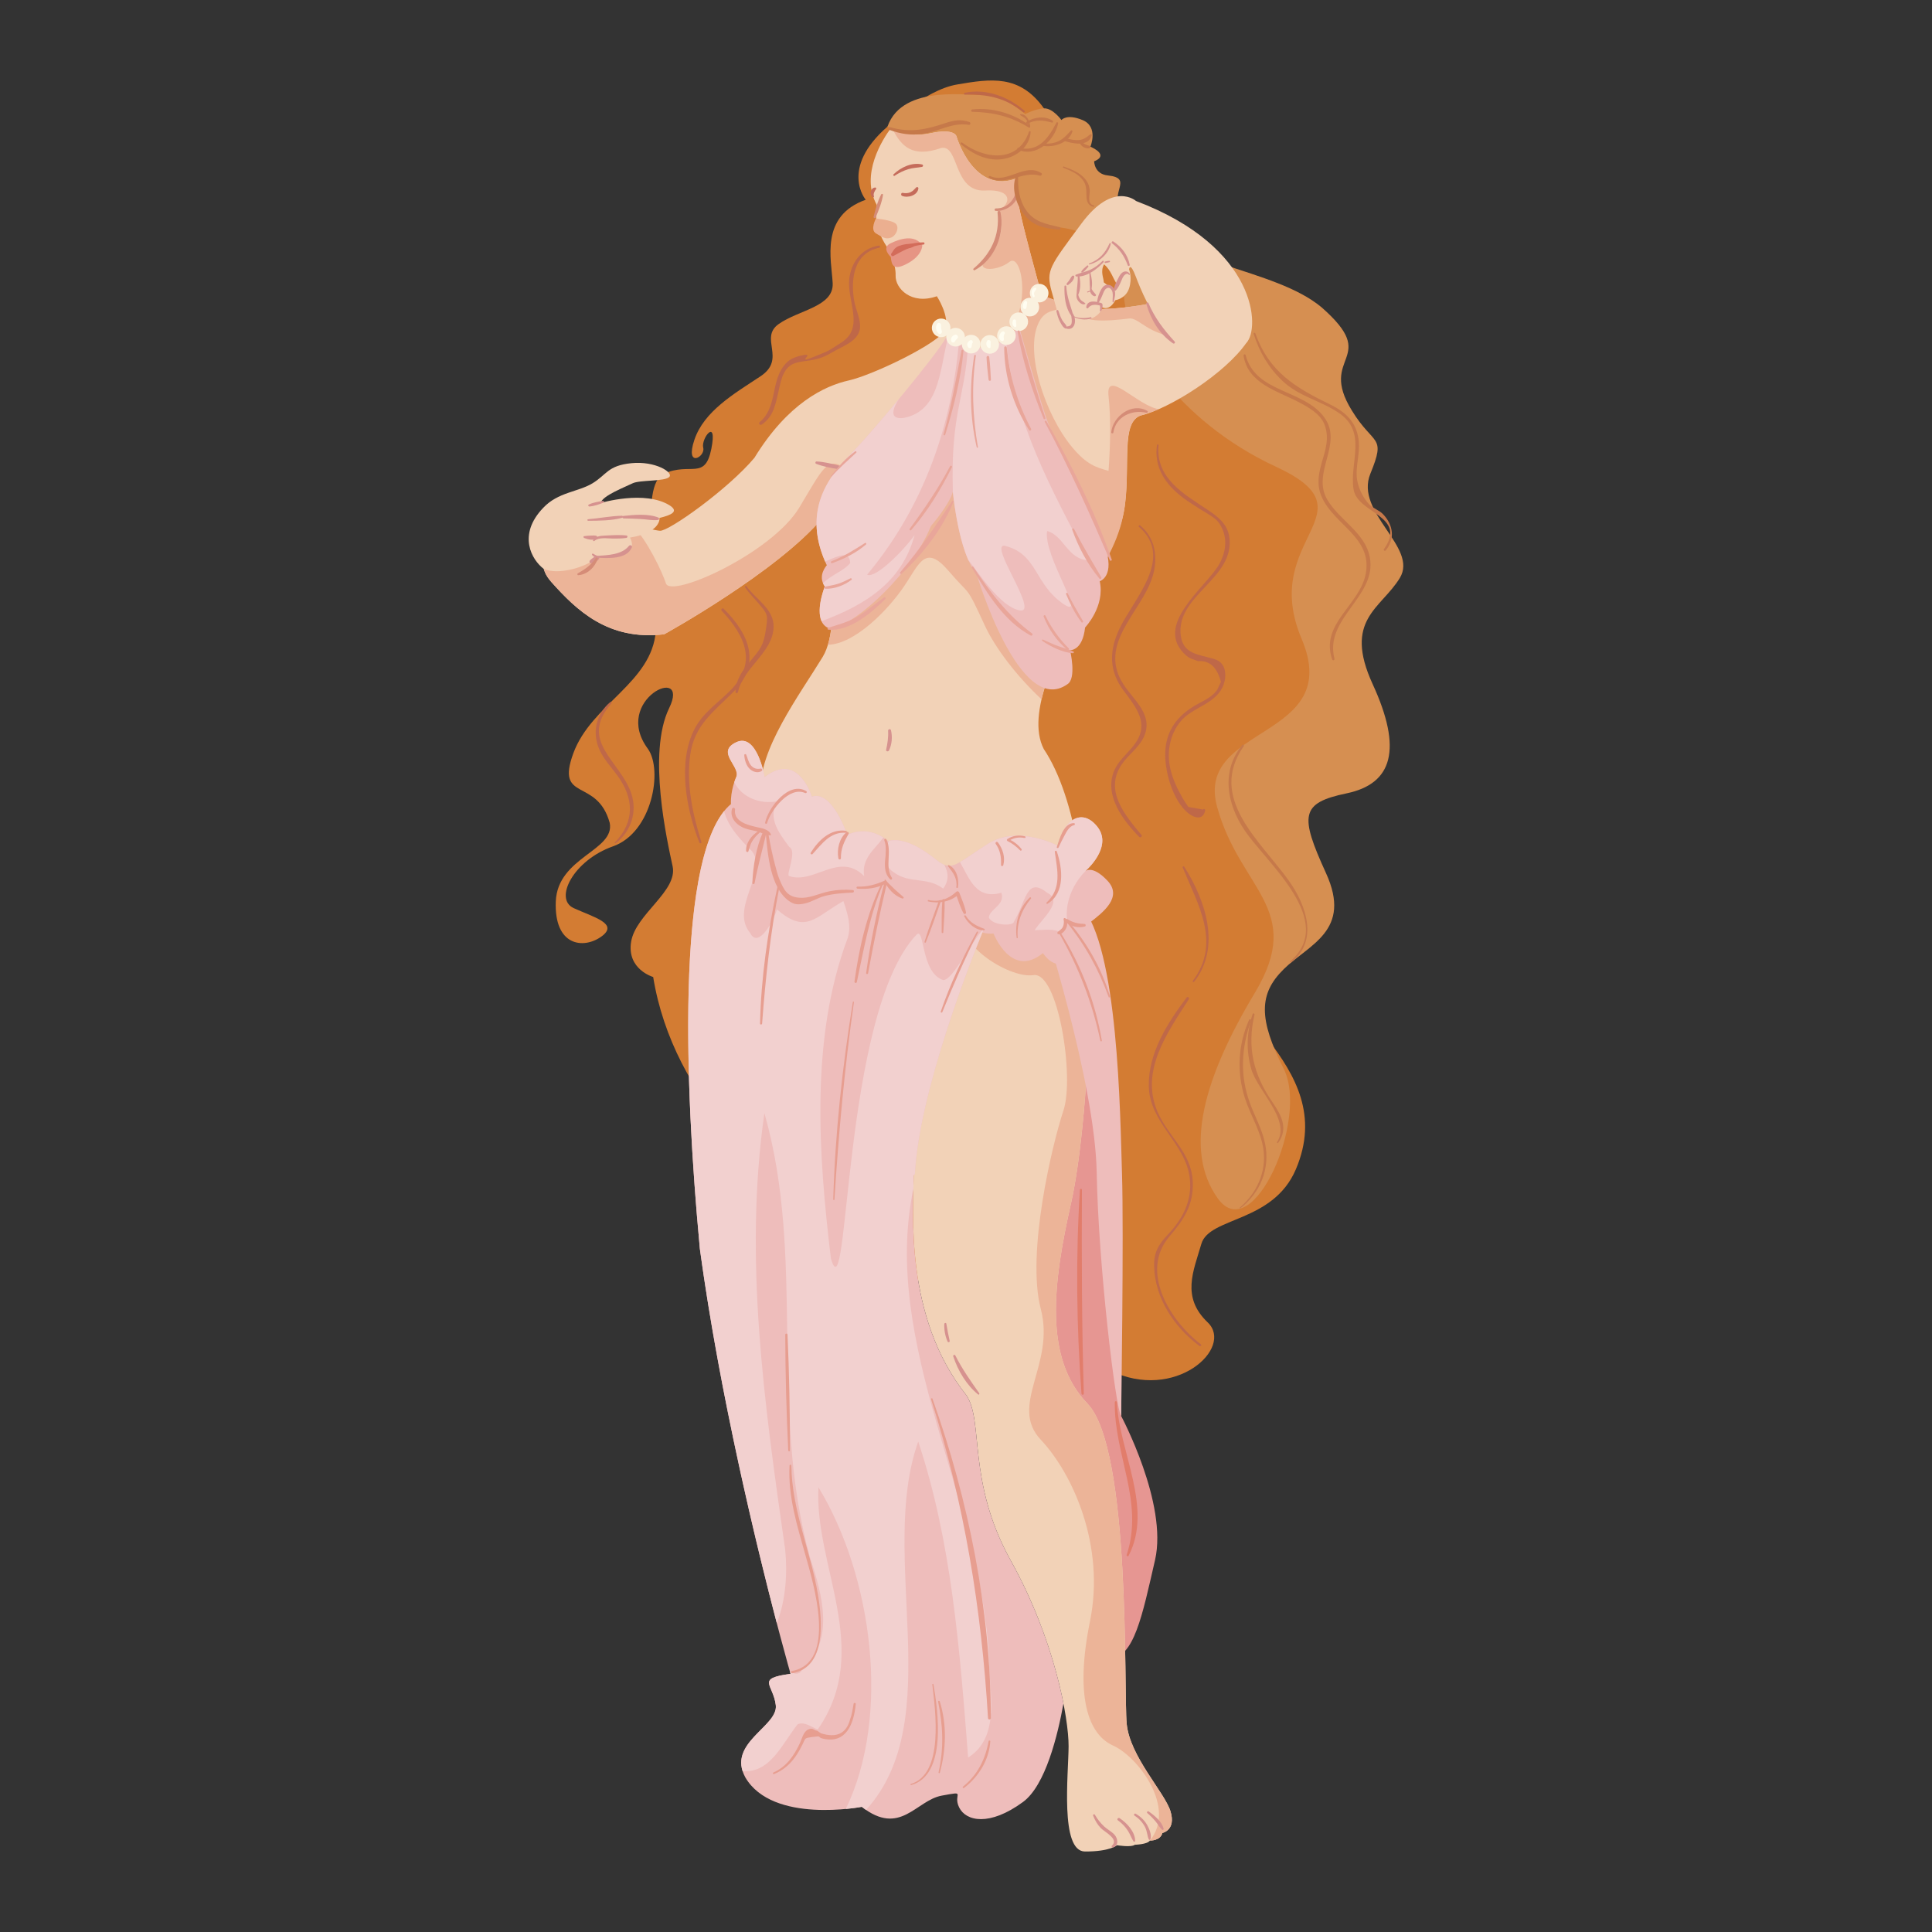 <?xml version="1.0" encoding="utf-8"?>
<!-- Designed by Vexels.com - 2019 All Rights Reserved - https://vexels.com/terms-and-conditions/  -->
<svg version="1.1" id="Layer_1" xmlns="http://www.w3.org/2000/svg" xmlns:xlink="http://www.w3.org/1999/xlink" x="0px" y="0px"
	 viewBox="0 0 1200 1200" enable-background="new 0 0 1200 1200" xml:space="preserve">
<rect x="0" y="0" width="1200" height="1200" fill="#333333" stroke="none"/>
<g>
	<g>
		<g>
			<path fill="#D37C33" d="M551.24,78.619c0,0,22.476-22.602,43.229-26.142c20.753-3.54,38.809-6.44,53.939,14.836
				c15.13,21.276,88.218,161.28,148.972,195.907c60.754,34.627,26.336,86.821,27.551,118.703
				c1.215,31.882-8.334,71.42-27.551,99.634c-19.217,28.214,0.557,51.01,0,80.93c-0.557,29.92-26.895,60.774-9.877,83.064
				s31.603,47.328,17.379,80.728c-14.224,33.401-53.837,29.474-58.708,46.353s-12.627,32.902,3.933,48.711
				c16.56,15.809-20.171,49.796-60.784,29.804C648.71,831.153,430.426,758.545,405.7,606.834c0,0-16.491-4.711-13.695-21.898
				s29.09-31.412,25.767-46.891s-15.82-70.187-2.151-98.213c13.668-28.026-35.931-5.191-13.131,25.376
				c9.305,13.23,2.603,51.918-21.786,60.486s-36.884,32.633-24.389,38.344c12.495,5.711,28.353,9.683,17.175,17.694
				s-29.38,5.823-28.276-21.823c1.104-27.646,36.893-31.491,33.494-48.811c-7.898-28.44-33.817-12.609-22.607-43.205
				s48.775-43.746,51.235-75.907s-11.113-90.433,5.17-97.784c16.283-7.35,25.384,4.395,29.33-15.473
				c3.947-19.868-6.55-6.4-5.05-0.638c1.499,5.762-11.496,12.97-5.498-4.879s24.581-28.587,41.03-39.462
				c16.449-10.875-1.059-23.693,11.334-32.484c12.393-8.791,34.319-10.7,33.539-25.437c-0.78-14.736-7.99-41.613,20.529-51.764
				C537.721,124.063,521.246,104.802,551.24,78.619z"/>
			<path fill="#D68F51" d="M551.24,78.619c0,0,11.456,7.457,26.723,4.132c15.267-3.325,16.162,2.012,16.162,2.012
				s10.628,36.82,38.104,25.738c0,0-3.594,29.228,20.938,30.315c24.532,1.087,44.732,15.378,44.878,41.471
				s32.251,78.768,94.465,107.602s-10.729,43.917,15.951,106.908s-66.645,52.864-52.471,104.411s54.791,63.195,23.487,115.35
				c-31.304,52.155-44.819,97.513-23.067,127.815c21.752,30.302,56.623-49.405,40.969-80.439c-15.654-31.034-15.651-46.595,0-62.005
				c15.65-15.41,42.623-23.705,26.225-59.619c-16.398-35.914-15.897-43.583,12.815-49.557c28.712-5.974,34.675-27.58,16.199-67.758
				s5.168-46.852,16.838-66.007c11.669-19.155-28.248-40.441-18.286-64.785s2.128-16.931-11.449-39.131
				c-21.574-34.787,18.534-31.464-19.013-64.318c-29.55-24.468-91.13-26.021-123.817-59.927c-8.73-10.914,7.73-20.056-8.73-21.858
				c-8.568-0.802-8.568-8.803-8.568-8.803s10.172-3.28-2.305-9.077c0,0,5.139-12.329-4.847-16.494
				c-9.986-4.165-13.16-0.043-13.16-0.043s-5.415-7.54-10.873-7.237s-11.605,3.514-11.605,3.514s-15.05-12.645-24.063-11.77
				S560.732,51.572,551.24,78.619z"/>
		</g>
		<path fill="#E69692" d="M696.364,879.486c0,0,29.107,54.427,21.061,89.427c-8.046,35-12.98,60.363-28.103,61.515
			s-58.517-210.409-44.817-269.569s23.629-143.203,23.629-143.203S698.536,695.403,696.364,879.486z"/>
		<path fill="#F2D2B7" d="M712.915,188.817c0,0-33.359,6.697-49.619,0.623c-16.26-6.075-16.26-6.075-16.26-6.075
			s-13.132-47.265-14.225-55.947c-0.131-1.043-0.11-3.036-0.121-5.666c-1.09-6.075-0.461-11.253-0.461-11.253
			c-27.476,11.082-38.104-25.738-38.104-25.738s-0.895-5.337-16.162-2.012c-11.466,2.497-20.78-1.086-24.708-3.026
			c-4.842,6.537-19.257,28.648-8.597,47.694c0,0-3.419,11.951,6.583,26.463c0,0,5.338,9.304,5.045,17.281
			c-0.292,7.977,9.769,18.427,25.606,12.828c0,0,8.221,12.487,5.156,20.687c-3.065,8.201-44.954,28.312-59.872,31.626
			s-37.813,14.099-58.603,48.068c-16.363,19.474-53.147,45.657-58.638,45.306c-5.491-0.351-39.624-10.091-49.121-2.967
			c-9.497,7.124-33.921,17.363-18.303,34.849c15.618,17.486,35.302,36.554,70.037,32.405c0,0,70.187-38.687,98.444-72.4
			c0,0,13.906,63.569,0,86.453c-13.906,22.884-40.709,58.612-38.23,83.884c2.479,25.272,94.717,214.819,94.723,237.3
			c0.006,22.482-6.308,88.296,32.71,137.359c11.028,16.141,0.258,53.565,27.635,102.796s35.972,98.12,35.895,115.277
			c-0.077,17.157-5.467,65.305,10.165,65.368c15.632,0.063,19.882-3.896,19.882-3.896s8.788,1.479,11.102-0.292
			c0,0,7.837-0.184,9.338-2.598c0,0,6.564,0.223,7.749-4.715c0,0,8.647-1.702,5.059-13.45
			c-3.587-11.749-25.298-34.089-27.208-54.395c-1.91-20.305,2.83-170.72-24.386-198.863
			c-27.216-28.143-21.462-74.596-10.127-124.718c11.335-50.122,24.06-220.467-17.007-281.866
			c-11.489-22.414,9.903-61.147,17.007-78.115c7.104-16.967,29.95-46.273,33.374-73.163c3.423-26.89-2.325-50.945,9.602-55.801
			c18.439-4.266,53.052-26.443,65.968-45.344S712.915,188.817,712.915,188.817z"/>
		<path fill="#E69584" d="M553.244,159.563c0,0-5.953-5.489-0.346-8.303c5.877-2.95,15.272-5.917,19.929,1.11
			c0,0,0.374,6.352-9.703,11.567C554.099,168.607,553.857,163.739,553.244,159.563z"/>
		<path fill="#EBAF90" d="M544.077,144.972c3.398,1.997,5.939,4.01,9.419,2.597s5.412-6.949,2.463-8.973s-11.9-2.868-11.9-2.868
			S540.255,142.726,544.077,144.972z"/>
		<path fill="#ECB498" d="M741.111,209.441c-26.539,2.077-33.038-12.89-40.14-11.573c-12.938,1.601-32.829,3.234-29.111-6.476
			c17.199,2.221,41.06-2.582,41.06-2.582s14.616,1.007,29.723,3.77h0.026C752.303,202.625,749.869,208.756,741.111,209.441z"/>
		<path fill="#ECB498" d="M655.979,408.004c-3.512,8.212-6.972,17.354-9.064,26.34c-14.849-13.79-28.702-31.579-35.406-46.199
			c-11.836-25.809-8.762-17.629-22.148-33.342c-14.756-17.322-18.213-4.773-28,9.611c-9.787,14.41-30.472,35.74-47.129,36.05
			c8.16-26.857-3.228-78.892-3.228-78.892c-28.277,33.7-98.467,72.384-98.467,72.384c-34.733,4.158-54.411-14.9-70.035-32.409
			c-7.437-8.341-5.785-15.004-1.007-20.504c12.576-6.482,34.423-9.013,40.724-16.295c2.867-3.306,6.585-2.014,10.51,1.627
			c8.961,8.393,18.8,29.336,20.892,35.973c2.996,9.478,65.696-18.645,82.818-47.077c17.147-28.432,18.154-34.708,35.146-18.568
			c16.992,16.14,58.775-36.076,77.369,11.518C621.065,339.26,644.514,378.538,655.979,408.004z"/>
		<path fill="#ECB498" d="M688.544,246.139c1.595,14.21,0.994,32.474-0.003,46.328c-7.657-2.193-13.423-3.707-22.546-14.614
			c-16.676-19.936-30.133-59.744-20.553-78.027c4.907-9.374,12.654-5.335,16.399-10.939c-14.797-5.526-14.797-5.526-14.797-5.526
			s-13.144-47.258-14.229-55.935c-0.129-1.059-0.103-3.047-0.129-5.681c-1.085-6.068-0.465-11.233-0.465-11.233
			c-27.477,11.078-38.09-25.747-38.09-25.747s-0.904-5.345-16.166-2.014c-10.433,2.272-19.084-0.491-23.5-2.453
			c5.449,10.846,12.602,17.793,30.111,11.621c11.285-2.376,7.308,27.477,27.322,26.418c19.988-1.085,14.229,10.898,7.437,12.241
			c0,0,8.264,13.222-4.597,26.263c-12.835,13.041,4.7,11.905,12.241,5.81c7.566-6.095,14.048,27.709-1.859,45.786
			c-13.738,15.624,36.851,121.631,58.517,145.312c10.889-18.415,15.638-31.91,16.164-54.669c0.473-20.454-1.195-37.026,8.472-40.957
			c3.357-0.775,7.257-2.144,11.466-4.003C706.44,252.104,686.555,228.398,688.544,246.139z"/>
		<path fill="#ECB498" d="M721.96,1138.487c-1.188,4.958-7.747,4.726-7.747,4.726c16.682-20.323-7.257-51.984-22.854-59.008
			c-15.598-6.999-23.81-30.627-14.332-77.291c9.477-46.638-10.484-91.288-30.576-112.67c-20.065-21.382,9.09-46.587,0-81.217
			c-9.064-34.63,7.102-102.34,14.074-123.258c6.998-20.943-3.357-86.484-18.645-84.109c-15.314,2.376-51.7-21.15-40.75-36.179
			c9.917-13.583,39.407-3.745,63.475,21.589c3.615,3.796,7.566,17.328,11.776,37.703v0.026
			c-0.697,49.763-6.043,95.936-11.078,118.274c-11.337,50.124-17.096,96.581,10.123,124.73
			c27.218,28.122,22.467,178.547,24.378,198.845c1.911,20.323,23.629,42.661,27.218,54.411
			C730.611,1136.808,721.96,1138.487,721.96,1138.487z"/>
		<path fill="#EEBDBB" d="M646.463,567.507c0,0,33.719,103.776,34.727,160.969c1.008,57.194,11.728,146.71,15.175,151.01
			c0,0,1.699-113.658,0.526-150.673s-2.231-140.6-25.456-166.327C648.21,536.76,646.463,567.507,646.463,567.507z"/>
		<path fill="#EEBDBB" d="M627.83,969.354c-27.377-49.231-16.607-86.655-27.635-102.796
			c-38.539-48.461-32.856-113.234-32.716-136.482c0.258-0.287,0.51-0.58,0.768-0.867c3.098-59.263,45.457-158.65,45.457-158.65
			c-19.179-27.177-149.978-75.789-149.978-75.789c-43.869,7.66-40.101,162.932-29.021,280.971
			c17.619,129.183,56.312,263.885,56.312,263.885c-21.822,3.049-10.746,6.281-9.156,19.499c1.591,13.217-30.596,23.436-18.93,44.849
			c16.982,29.077,72.319,18.274,72.319,18.274c23.991,18.695,33.654-4.033,49.722-6.958c16.067-2.926,6.55-1.257,10.771,7.337
			c4.22,8.594,18.812,11.916,39.669-3.385c13.992-10.265,21.613-41.64,25.118-61.194
			C655.979,1034.833,646.082,1002.177,627.83,969.354z"/>
		<path fill="#EEBDBB" d="M474.931,482.656c0,0-4.621-27.758-17.634-21.648c-13.013,6.11,2.908,15.113-0.017,21.648
			s-11.06,33.92,17.961,34.515c0,0,8.816,55.244,34.578,40.27s30.825-3.732,40.291-12.373c0,0,10.206,18.453,19.922,12.923
			c0,0,13.068,5.35,23.509-0.86s-0.182,24.174,23.578,22.727c0,0,10.967,28.34,30.668,12.117c0,0,6.845,10.869,14.216,4.904
			s-3.223-17.016-3.223-17.016s4.323-0.992,3.874-10.219c0,0,6.063,9.687,14.288,3.367c8.225-6.32,20.508-15.812,10.93-25.982
			c-9.578-10.169-13.912-5.843-13.912-5.843s17.9-15.149,7.404-27.948c-10.496-12.799-22.335-1.478-23.542,12.454
			c0,0-24.882-13.704-44.029-1.698c-19.147,12.005-22.38,17.938-31.779,10.385c-9.399-7.553-20.986-14.662-30.486-12.032
			c0,0-10.683-10.417-25.309-3.833c0,0-9.141-27.92-21.992-23.743C504.227,494.771,495.869,466.387,474.931,482.656z"/>
		<path fill="#EEBDBB" d="M587.754,209.441c-5.468,10.433-44.895,57.492-56.23,69.287c-11.335,11.794-36.009,34.34-17.974,72.379
			c0,0-6.034,6.339-1.235,13.178c0,0-8.038,19.831,1.284,25.345c9.323,5.514,51.712-30.413,64.623-62.921
			c0,0,11.307-12.943,13.611-21.241c0,0,3.574,38.133,14.559,50.6c0,0,26.677,90.11,56.573,68.925
			c5.905-3.548,1.667-21.146,1.667-21.146s7.758,0.524,9.33-14.086c0,0,12.552-13.102,9.102-28.749c0,0,9.964-2.902,3.015-22.281
			c-6.949-19.378-29.986-59.995-36.759-80.815c-6.773-20.82-16.509-55.571-16.509-55.571S617.265,227.664,587.754,209.441z"/>
		<path fill="#F2D2B7" d="M337.79,353.403c-7.465-5.575-16.6-21.111-0.37-38.001c9.232-9.794,21.547-9.762,30.546-15.192
			c8.998-5.429,9.364-11.013,24.181-12.52c14.817-1.507,26.485,5.818,23.474,8.63c-3.011,2.813-18.372,1.702-22.752,3.89
			c-4.38,2.187-18.937,7.741-19.748,12.185c0,0,27.452-8.236,42.976,1.603c5.528,3.639,1.223,5.86-6.454,7.683
			c0,0,1.303,8.963-18.348,12.224c0,0,4.662,7.833-4.135,9.632c-8.797,1.798-15.034,1.548-19.773,5.086
			C362.646,352.16,346.921,357.311,337.79,353.403z"/>
		<path fill="#F2D0CF" d="M538.583,356.949c40.201-48.234,53.177-102.191,56.984-143.566c-2.218-0.88-4.528-2.002-6.939-3.428
			c-5.194,23.211-6,45.37-27.269,49.624c-9.987,1.332-6.26-6.902-3.006-11.788c-10.863,13.09-21.711,25.611-26.83,30.937
			c-11.104,11.554-34.982,33.436-18.996,70.083c8.784-3.925,15.059-6.637,15.558,0.824c-4.056,5.167-11.804,7.314-16.873,12.632
			c0.28,0.665,0.624,1.337,1.101,2.018c0,0-5.553,13.763-2.007,21.542c27.18-10.1,49.978-24.293,57.764-53.494
			C561.075,342.174,543.748,359.531,538.583,356.949z"/>
		<path fill="#F2D0CF" d="M676.2,347.911c-22.547-42.588-47.458-87.621-51.289-137.428c-5.315,3.861-13.286,7.12-23.771,4.684
			c-1.546,31.447-10.782,40.693-9.306,90.3c0,0,2.466,26.255,9.583,42.316c6.871,8.571,19.521,28.617,31.655,31.314
			c13.391,2.857-19.43-41.524-9.045-40.121c20.659,5.165,18.147,23.659,36.503,36.171c15.67,10.68-12.737-29.818-10.154-45.313
			C660.705,332.417,663.288,347.911,676.2,347.911z"/>
		<path fill="#F2D0CF" d="M674.034,541.123c-0.045,0.037-0.073,0.064-0.073,0.064S673.99,541.162,674.034,541.123z"/>
		<path fill="#F2D0CF" d="M482.52,497.69c-5.165,10.33,0,18.077,7.747,28.406c5.165,2.582-2.582,18.077,0,18.077
			c15.494,5.165,30.989-15.494,46.483,0c-1.844-11.064,6.825-16.868,11.945-23.98c-4.105-2.642-12.339-6.242-22.477-1.68
			c0,0-9.141-27.92-21.992-23.743c0,0-8.358-28.385-29.297-12.115c0,0-4.621-27.758-17.634-21.648
			c-13.013,6.11,2.908,15.114-0.017,21.648c-0.35,0.782-0.775,1.87-1.202,3.168C460.625,495.332,472.356,499.723,482.52,497.69z"/>
		<path fill="#F2D0CF" d="M554.827,541.591c10.33,7.747,20.659,2.582,30.989,10.33c3.861-5.148,3.23-10.295,0.669-14.803
			c-1.382-0.536-2.83-1.42-4.47-2.738c-9.249-7.432-20.613-14.415-30.026-12.129C549.044,530.22,548.713,537.516,554.827,541.591z"
			/>
		<path fill="#F2D0CF" d="M674.711,540.509c3.262-3.052,15.849-16.056,6.653-27.27c-10.496-12.799-22.335-1.478-23.542,12.454
			c0,0-24.882-13.704-44.029-1.698c-8.169,5.123-13.433,9.118-17.525,11.447c5.93,10.309,9.886,23.579,25.701,19.061
			c2.582,7.747-7.747,10.33-7.747,15.494c2.582,5.165,15.494,5.165,15.494,2.582c7.747-12.912,7.747-28.406,20.659-18.077
			c10.33,5.165-2.582,15.494-7.747,23.242c5.574,0,12.471-1.312,16.871,1.786c1.208-0.744,3.487-3.057,3.154-9.886
			C662.654,569.645,660.789,554.378,674.711,540.509z"/>
		<path fill="#F2D0CF" d="M614.222,1029.665c-4.623-99.389-67.156-194.64-46.904-291.309c0.076-3.138,0.147-5.929,0.161-8.279
			c0.258-0.287,0.51-0.58,0.768-0.867c2.643-50.553,33.836-130.254,42.953-152.604c-8.196,8.595-19.525,32.461-25.383,32.127
			c-14.08-4.688-11.4-33.362-16.564-28.198c-46.483,49.066-41.665,239.838-53.16,201.218c-7.747-64.56-12.912-136.867,10.33-198.845
			c2.582-7.747,0-15.494-2.582-23.242c-18.077,10.33-23.242,20.659-41.318,5.165c-1.442,6.035-11.413,25.027-16.577,14.698
			c-12.912-15.494,11.413-37.939,1.083-50.851c-6.478-6.478-14.738-14.768-17.279-24.857c-28.859,35.9-24.773,168.26-15.042,271.92
			c12.431,91.143,35.35,185.025,47.771,232.417c5.665-14.322,6.653-31.19,5.209-45.637
			c-12.912-90.384-25.824-180.768-12.912-271.152c25.824,90.384,2.582,183.35,28.406,276.317
			c7.747,23.242,15.494,51.648-5.165,69.725c-1.373,2.746-4.21,2.558-7.339,1.016c0.22,0.776,0.341,1.199,0.341,1.199
			c-21.822,3.049-10.746,6.281-9.156,19.499c1.492,12.399-26.737,22.16-20.609,40.997c17.307,1.268,24.648-17.225,34.18-29.14
			c5.165-2.582,12.912,5.165,12.912,2.582c33.571-49.066-2.582-100.714,0-149.779c33.725,55.405,44.962,142.257,16.976,199.793
			c6.025-0.574,9.931-1.33,9.931-1.33c0.911,0.71,1.794,1.34,2.665,1.934c51.102-56.26,7.202-157.775,32.406-228.803
			c20.659,61.978,25.824,129.12,30.989,196.262C621.969,1078.73,614.222,1050.324,614.222,1029.665z"/>
		<path fill="#F2D2B7" d="M705.61,124.845c0,0-14.143-12.705-33.9,14c-19.756,26.705-22.135,29.031-18.544,42.025
			c3.591,12.995,7.839,29.618,12.087,23.885c2.949-3.687,0.371-8.92,0.371-8.92s6.611,3.246,11.317,2.197
			c4.706-1.049,7.884-5.489,7.45-7.28c0,0,4.458,3.016,8.379-4.299c0,0,6.371-0.871,8.52-7.341c2.149-6.47,0-11.807,0-11.807
			s0.492-5.367,4.32,4.858c3.827,10.225,30.976,79.015,68.633,40.621C782.587,204.277,781.645,153.644,705.61,124.845z
			 M694.276,177.473c-2.412,4.598-2.519,2.448-8.692-2.098c0-2.582-2.362-6.861,0.207-11.198
			C690.278,168.205,690.682,171.873,694.276,177.473z"/>
		<g>
			<circle fill="#FAF1DF" cx="614.741" cy="213.919" r="5.787"/>
			<circle fill="#FAF1DF" cx="625.127" cy="208.445" r="5.787"/>
			<circle fill="#FAF1DF" cx="632.774" cy="199.826" r="5.787"/>
			<circle fill="#FAF1DF" cx="639.656" cy="190.751" r="5.787"/>
			<circle fill="#FAF1DF" cx="645.443" cy="182.071" r="5.787"/>
			<circle fill="#FAF1DF" cx="603.168" cy="213.748" r="5.787"/>
			<circle fill="#FAF1DF" cx="593.54" cy="209.441" r="5.787"/>
			<circle fill="#FAF1DF" cx="584.571" cy="203.654" r="5.787"/>
		</g>
	</g>
	<g>
		<g>
			<path fill="#C56C5B" d="M560.297,121.654c3.502,1.479,9.56-0.202,10.122-4.566c0.102-0.793-0.803-1.19-1.358-0.656
				c-1.104,1.064-1.961,2.202-3.378,2.889c-1.537,0.746-3.32,0.825-4.971,0.479C559.613,119.569,559.35,121.254,560.297,121.654
				L560.297,121.654z"/>
		</g>
		<g>
			<path fill="#C56C5B" d="M555.644,109.193c2.597-1.757,5.565-3.222,8.579-4.131c2.763-0.833,5.581-0.884,8.404-1.388
				c0.836-0.149,0.978-1.311,0.088-1.523c-6.332-1.512-13.247,1.813-17.711,6.117C554.563,108.692,555.09,109.567,555.644,109.193
				L555.644,109.193z"/>
		</g>
		<g>
			<path fill="#C56C5B" d="M542.811,121.85c-0.58-1.449,0.505-3.317,1.361-4.464c0.272-0.364-0.074-0.936-0.508-0.919
				c-1.359,0.053-2.328,0.946-2.738,2.225c-0.453,1.414-0.016,2.696,0.992,3.759C542.355,122.91,543.037,122.414,542.811,121.85
				L542.811,121.85z"/>
		</g>
	</g>
	<g>
		<g>
			<path fill="#D36C5A" d="M573.557,150.529c-6.267,0.041-15.229,2.018-19.78,6.746c-0.777,0.807,0.068,2.281,1.158,1.693
				c5.984-3.231,11.59-6.553,18.656-7.077C574.461,151.826,574.441,150.523,573.557,150.529L573.557,150.529z"/>
		</g>
		<g>
			<path fill="#D36C5A" d="M554.394,158.386c2.244-1.962,4.275-3.478,7.308-3.874c2.069-0.27,4.016-0.221,5.77-1.462
				c0.596-0.421,0.361-1.508-0.404-1.561c-2.73-0.187-6.065,0.251-8.643,1.235c-2.538,0.969-3.69,2.749-4.787,5.129
				C553.437,158.29,554.052,158.685,554.394,158.386L554.394,158.386z"/>
		</g>
	</g>
	<g>
		<g>
			<path fill="#D58C77" d="M547.357,120.693c-2.28,4.274-3.545,9.287-4.755,13.954c-0.191,0.737,0.981,1.225,1.285,0.488
				c1.843-4.471,3.849-9.308,4.567-14.118C548.542,120.432,547.622,120.197,547.357,120.693L547.357,120.693z"/>
		</g>
		<g>
			<path fill="#D58C77" d="M618.38,130.963c7.261,0.687,15.797-6.269,14.097-14.099c-0.12-0.554-0.899-0.505-0.974,0.049
				c-0.931,6.895-5.596,12.643-13.025,12.552C617.631,129.455,617.522,130.882,618.38,130.963L618.38,130.963z"/>
		</g>
		<g>
			<path fill="#D58C77" d="M619.589,132.058c1.53,14.268-4.119,25.639-14.87,34.752c-0.557,0.472,0.133,1.336,0.747,1.003
				c12.429-6.738,18.739-22.405,15.942-36.037C621.17,130.615,619.462,130.875,619.589,132.058L619.589,132.058z"/>
		</g>
		<g>
			<path fill="#D58C77" d="M691.533,268.66c1.419-9.944,11.569-14.432,20.569-12.272c0.696,0.167,1.127-0.812,0.485-1.179
				c-9.545-5.445-21.392,3.357-22.371,13.302C690.143,269.257,691.426,269.411,691.533,268.66L691.533,268.66z"/>
		</g>
		<g>
			<path fill="#D6928F" d="M520.804,289.143c-4.402-1.157-9.086-2.323-13.641-2.528c-0.758-0.034-0.971,1.187-0.284,1.458
				c4.187,1.648,8.895,2.51,13.335,3.236C521.607,291.536,522.231,289.518,520.804,289.143L520.804,289.143z"/>
		</g>
		<g>
			<path fill="#D6928F" d="M552.158,466.143c1.864-3.891,2.196-8.305,1.277-12.487c-0.257-1.171-1.886-0.894-1.82,0.282
				c0.228,4.036-0.354,7.849-1.229,11.77C550.147,466.778,551.737,467.02,552.158,466.143L552.158,466.143z"/>
		</g>
		<g>
			<path fill="#D6928F" d="M690.685,151.111c4.684,3.445,7.778,8.228,9.766,13.641c0.278,0.756,1.376,0.492,1.221-0.316
				c-1.185-6.147-5.01-11.035-10.167-14.459C690.849,149.541,690.043,150.639,690.685,151.111L690.685,151.111z"/>
		</g>
		<g>
			<path fill="#D6928F" d="M711.989,188.709c2.799,9.773,8.052,18.682,16.564,24.541c0.794,0.547,1.685-0.396,1.012-1.125
				c-6.591-7.14-12.442-14.798-16.225-23.825C712.996,187.477,711.733,187.816,711.989,188.709L711.989,188.709z"/>
		</g>
		<g>
			<path fill="#D6928F" d="M684.771,162.085c-2.194,2.232-4.614,4.092-7.465,5.42c-2.924,1.362-6.11,1.876-9.061,3.115
				c-0.589,0.247-0.273,1.071,0.265,1.116c6.319,0.523,12.862-4.521,16.912-8.88C685.856,162.389,685.231,161.617,684.771,162.085
				L684.771,162.085z"/>
		</g>
		<g>
			<path fill="#D6928F" d="M661.157,177.868c-0.151,6.189,0.456,13.149,4.257,18.286c0.415,0.561,1.422,0.269,1.2-0.501
				c-1.718-5.975-4.021-11.42-4.323-17.743C662.257,177.192,661.175,177.125,661.157,177.868L661.157,177.868z"/>
		</g>
		<g>
			<path fill="#D6928F" d="M656.15,193.315c0.562,2.351,1.189,4.691,2.376,6.814c0.799,1.428,1.937,3.78,3.708,4
				c0.316,0.039,0.507-0.243,0.493-0.523c-0.085-1.66-2.117-3.235-2.928-4.693c-1.044-1.876-1.774-3.876-2.429-5.914
				C657.124,192.23,655.96,192.519,656.15,193.315L656.15,193.315z"/>
		</g>
		<g>
			<path fill="#D6928F" d="M662.992,204.263c5.228,0.752,5.743-6.475,3.335-9.499c-0.32-0.402-1-0.11-1.007,0.375
				c-0.038,2.376,1.827,7.346-2.248,7.575C662.197,202.763,662.106,204.135,662.992,204.263L662.992,204.263z"/>
		</g>
		<g>
			<path fill="#D6928F" d="M666.37,196.719c3.743,1.543,7.381,2.349,11.347,1.117c0.463-0.144,0.245-0.919-0.229-0.819
				c-3.573,0.751-7.526,0.913-10.882-0.773C666.299,196.091,666.056,196.59,666.37,196.719L666.37,196.719z"/>
		</g>
		<g>
			<path fill="#D6928F" d="M683.986,193.068c0.718-1.338,0.977-2.536,0.765-4.05c-0.039-0.278-0.213-0.572-0.49-0.673
				c-3.113-1.137-8.866-2.425-9.57,2.331c-0.088,0.594,0.726,1.245,1.175,0.639c1.96-2.645,5.137-2.167,7.927-1.38
				c-0.235-0.245-0.47-0.491-0.705-0.736c0.264,1.193,0.336,2.46,0.072,3.665C683.048,193.38,683.778,193.457,683.986,193.068
				L683.986,193.068z"/>
		</g>
		<g>
			<path fill="#D6928F" d="M674.128,188.48c-0.912-0.99-2.245-1.371-3.091-2.46c-0.825-1.061-1.241-2.319-1.466-3.628
				c-0.052-0.304-0.488-0.428-0.625-0.106c-0.762,1.785-0.114,3.733,1.173,5.124c0.942,1.018,2.586,2.189,3.976,1.33
				C674.187,188.68,674.202,188.56,674.128,188.48L674.128,188.48z"/>
		</g>
		<g>
			<path fill="#D6928F" d="M691.805,187.429c0.472-2.496,1.411-5.161,0.332-7.635c-0.793-1.817-2.4-3.045-4.428-2.92
				c-1.817,0.112-3.051,1.601-3.872,3.113c-1.161,2.137-2.058,4.841-2.395,7.246c-0.092,0.659,0.72,1.108,1.126,0.482
				c0.975-1.505,1.676-3.258,2.372-4.91c0.525-1.246,0.998-2.701,2.123-3.551c1.962-1.483,3.615,0.517,3.973,2.429
				c0.35,1.868-0.05,3.855-0.005,5.743C691.04,187.889,691.726,187.843,691.805,187.429L691.805,187.429z"/>
		</g>
		<g>
			<path fill="#D6928F" d="M701.744,170.155c-1.09-1.902-3.35-2.041-4.951-0.626c-1.238,1.094-1.951,2.716-2.672,4.163
				c-0.984,1.976-2.07,4.026-2.276,6.251c-0.058,0.622,0.812,0.85,1.193,0.46c1.512-1.551,2.387-3.623,3.256-5.58
				c0.353-0.795,0.653-1.619,1.033-2.401c0.527-1.086,2.519-3.439,3.791-1.799C701.434,171.031,701.988,170.58,701.744,170.155
				L701.744,170.155z"/>
		</g>
		<g>
			<path fill="#D6928F" d="M669.412,171.877c0.152,3.906-0.719,7.712-0.718,11.572c0,0.439,0.587,0.394,0.749,0.101
				c1.9-3.427,1.671-8.037,1.09-11.775C670.435,171.145,669.387,171.23,669.412,171.877L669.412,171.877z"/>
		</g>
		<g>
			<path fill="#D6928F" d="M663.394,176.995c1.677-1.137,3.74-3.002,3.842-5.166c0.033-0.69-0.879-0.861-1.293-0.458
				c-0.648,0.631-1.022,1.504-1.516,2.258c-0.542,0.828-1.14,1.612-1.802,2.348C662.166,176.488,662.757,177.426,663.394,176.995
				L663.394,176.995z"/>
		</g>
		<g>
			<path fill="#D6928F" d="M676.588,169.445c0.266,3.164,0.059,6.394,0.45,9.537c0.077,0.619,0.896,0.457,0.999-0.057
				c0.629-3.137-0.039-6.58-0.767-9.641C677.175,168.884,676.556,169.059,676.588,169.445L676.588,169.445z"/>
		</g>
		<g>
			<path fill="#D6928F" d="M677.066,178.838c-0.18,1.167-0.218,2.093,0.388,3.149c0.519,0.906,1.354,1.898,2.455,2.01
				c0.524,0.053,1.141-0.494,0.751-1.035c-0.999-1.383-2.434-2.307-2.768-4.132C677.807,178.366,677.14,178.364,677.066,178.838
				L677.066,178.838z"/>
		</g>
		<g>
			<path fill="#D6928F" d="M675.622,181.646c0.496-0.176,0.987-0.353,1.473-0.555c0.297-0.123,0.166-0.567-0.152-0.481
				c-0.512,0.139-1.015,0.299-1.519,0.464C675.054,181.195,675.255,181.776,675.622,181.646L675.622,181.646z"/>
		</g>
		<g>
			<path fill="#D6928F" d="M676.645,164.241c6.089-1.426,11.913-6.525,13.292-12.799c0.108-0.492-0.638-0.63-0.826-0.204
				c-2.618,5.95-6.353,10.209-12.652,12.453C676.101,163.819,676.288,164.324,676.645,164.241L676.645,164.241z"/>
		</g>
		<g>
			<path fill="#D6928F" d="M675.186,164.994c-1.197,1.121-2.836,2.248-3.564,3.741c-0.166,0.342,0.26,0.721,0.587,0.563
				c1.463-0.709,2.574-2.332,3.671-3.504C676.337,165.306,675.692,164.52,675.186,164.994L675.186,164.994z"/>
		</g>
		<g>
			<path fill="#D6928F" d="M686.606,163.355c0.875-0.153,1.759-0.247,2.59-0.565c0.491-0.188,0.223-0.83-0.229-0.819
				c-0.855,0.02-1.682,0.276-2.514,0.464C685.871,162.566,686.009,163.459,686.606,163.355L686.606,163.355z"/>
		</g>
		<g>
			<path fill="#D6928F" d="M374.479,311.138c-2.867,0.412-6.178,0.994-8.79,2.251c-0.577,0.277-0.31,1.239,0.32,1.202
				c2.939-0.172,6.133-1.328,8.854-2.395C375.498,311.947,375.076,311.052,374.479,311.138L374.479,311.138z"/>
		</g>
		<g>
			<path fill="#D6928F" d="M370.877,346.395c6.675,0.344,18.457,1.171,21.603-6.444c0.474-1.147-1.171-1.742-1.847-0.888
				c-4.423,5.584-13.172,5.719-19.707,6.224C370.234,345.34,370.142,346.357,370.877,346.395L370.877,346.395z"/>
		</g>
		<g>
			<path fill="#D6928F" d="M370.804,345.198c-0.84-0.324-1.593-0.843-2.372-1.287c-0.504-0.288-0.997,0.27-0.67,0.742
				c0.681,0.986,1.598,1.455,2.719,1.816C371.297,346.732,371.573,345.495,370.804,345.198L370.804,345.198z"/>
		</g>
		<g>
			<path fill="#D6928F" d="M371.732,345.487c-1.798-0.591-4.132,1.428-5.286,2.569c-0.7,0.692-0.13,2.103,0.933,1.798
				c1.697-0.487,4.535-1.5,4.949-3.478C372.419,345.941,372.117,345.614,371.732,345.487L371.732,345.487z"/>
		</g>
		<g>
			<path fill="#D58C77" d="M370.105,346.514c-2.921,4.452-6.667,7.032-11.215,9.617c-0.484,0.275-0.357,1.147,0.265,1.116
				c5.634-0.282,10.514-5.084,12.129-10.248C371.509,346.28,370.489,345.93,370.105,346.514L370.105,346.514z"/>
		</g>
		<g>
			<path fill="#D6928F" d="M369.148,336.009c2.891-2.467,7.816-1.538,11.269-1.509c2.88,0.024,5.752,0.043,8.607-0.384
				c0.787-0.118,1.009-1.389,0.097-1.498c-4.433-0.529-8.97-0.165-13.417,0.041c-2.898,0.134-5.369,0.361-7.275,2.692
				C368.074,335.785,368.733,336.363,369.148,336.009L369.148,336.009z"/>
		</g>
		<g>
			<path fill="#D6928F" d="M370.281,332.766c-1.182-0.277-2.398-0.102-3.604-0.082c-1.299,0.022-2.551,0.147-3.838,0.322
				c-0.642,0.087-0.501,0.919-0.036,1.121c2.247,0.974,5.35,1.556,7.691,0.631C371.371,334.412,371.144,332.969,370.281,332.766
				L370.281,332.766z"/>
		</g>
		<g>
			<path fill="#D6928F" d="M365.28,323.475c6.938-0.058,14.432-0.042,21.17-1.859c0.714-0.192,0.572-1.306-0.18-1.288
				c-6.992,0.168-14.056,1.599-21.038,2.173C364.679,322.546,364.721,323.48,365.28,323.475L365.28,323.475z"/>
		</g>
		<g>
			<path fill="#D6928F" d="M387.363,321.993c3.554,0.063,7.127,0.204,10.677,0.385c3.518,0.179,7.146,1.002,10.655,0.611
				c0.742-0.083,1.035-1.202,0.273-1.509c-6.323-2.547-15.124-1.756-21.715-1.021C386.255,320.569,386.381,321.976,387.363,321.993
				L387.363,321.993z"/>
		</g>
		<g>
			<path fill="#D6928F" d="M592.075,842.445c2.894,8.828,8.162,17.777,15.463,23.684c0.486,0.393,0.991-0.323,0.682-0.765
				c-5.404-7.724-10.623-15.034-14.867-23.494C592.99,841.148,591.829,841.693,592.075,842.445L592.075,842.445z"/>
		</g>
		<g>
			<path fill="#D6928F" d="M589.857,832.802c-0.806-3.52-1.492-7.078-2.072-10.641c-0.121-0.746-1.24-0.532-1.265,0.168
				c-0.134,3.794,0.496,7.361,2.007,10.867C588.875,834.002,590.061,833.692,589.857,832.802L589.857,832.802z"/>
		</g>
		<g>
			<path fill="#D6928F" d="M678.974,1127.784c1.159,2.89,2.604,5.458,4.799,7.709c2.394,2.455,11.437,6.79,6.859,10.903
				c-0.489,0.439,0.015,1.238,0.617,1.08c3.782-0.99,3.118-5.568,0.996-7.899c-1.855-2.038-4.459-3.277-6.473-5.156
				c-2.25-2.1-4.185-4.569-5.715-7.234C679.649,1126.478,678.686,1127.066,678.974,1127.784L678.974,1127.784z"/>
		</g>
		<g>
			<path fill="#D6928F" d="M694.365,1130.645c2.512,1.82,4.62,4.012,6.288,6.632c1.296,2.035,2.059,4.321,3.322,6.363
				c0.286,0.462,1.099,0.368,1.094-0.252c-0.049-5.721-5.184-11.11-9.627-14.079
				C694.536,1128.704,693.462,1129.991,694.365,1130.645L694.365,1130.645z"/>
		</g>
		<g>
			<path fill="#D6928F" d="M704.709,1127.751c2.809,1.786,5.076,4.269,6.582,7.246c1.22,2.411,1.211,5.072,2.229,7.476
				c0.204,0.481,0.932,0.353,1.07-0.103c0.836-2.772-0.729-6.405-2.078-8.813c-1.68-2.998-4.178-5.325-7.141-7.024
				C704.59,1126.084,703.963,1127.276,704.709,1127.751L704.709,1127.751z"/>
		</g>
		<g>
			<path fill="#D6928F" d="M712.624,1126.144c1.925,1.615,3.665,3.413,5.272,5.346c1.314,1.581,2.32,3.557,3.847,4.933
				c0.413,0.372,1.124,0.08,0.993-0.523c-0.98-4.483-5.75-8.332-9.315-10.813C712.808,1124.659,712.048,1125.661,712.624,1126.144
				L712.624,1126.144z"/>
		</g>
	</g>
	<g>
		<g>
			<path fill="#E9A69A" d="M623.732,215.939c0.056,17.94,5.746,36.111,15.425,51.177c0.526,0.818,1.694,0.029,1.252-0.805
				c-8.613-16.228-13.208-32.271-15.118-50.495C625.185,214.805,623.729,214.94,623.732,215.939L623.732,215.939z"/>
		</g>
		<g>
			<path fill="#E9A69A" d="M684.02,358.529c-5.871-9.961-11.677-19.683-16.923-30.001c-0.312-0.613-1.38-0.221-1.141,0.449
				c3.853,10.786,9.567,21.653,16.962,30.457C683.457,360.076,684.418,359.204,684.02,358.529L684.02,358.529z"/>
		</g>
		<g>
			<path fill="#E9A69A" d="M672.681,385.784c-3.253-5.732-6.69-11.31-9.52-17.275c-0.317-0.668-1.288-0.145-1.009,0.52
				c2.57,6.112,5.527,12.156,9.556,17.459C672.127,387.039,673.013,386.37,672.681,385.784L672.681,385.784z"/>
		</g>
		<g>
			<path fill="#E9A69A" d="M663.75,402.631c-5.901-5.868-10.839-12.698-14.413-20.22c-0.349-0.736-1.367-0.121-1.083,0.596
				c3.187,8.05,7.971,14.885,14.578,20.526C663.452,404.062,664.345,403.223,663.75,402.631L663.75,402.631z"/>
		</g>
		<g>
			<path fill="#E9A69A" d="M603.593,352.612c9.624,15.901,19.716,32.995,36.607,42.137c0.763,0.413,1.571-0.765,0.855-1.292
				c-15.264-11.246-26.086-25.659-36.492-41.328C604.186,351.56,603.226,352.006,603.593,352.612L603.593,352.612z"/>
		</g>
		<g>
			<path fill="#E9A69A" d="M666.758,404.667c-3.061-1.455-6.453-2.23-9.638-3.398c-3.2-1.174-6.241-2.623-9.34-4.032
				c-0.48-0.218-0.866,0.527-0.432,0.818c5.363,3.588,12.536,7.269,19.084,7.658C666.96,405.744,667.282,404.916,666.758,404.667
				L666.758,404.667z"/>
		</g>
		<g>
			<path fill="#E9A69A" d="M605.101,220.846c-3.007,19.073-2.781,38.109,1.547,56.952c0.107,0.464,0.836,0.4,0.751-0.089
				c-3.305-18.989-4.018-37.671-1.292-56.791C606.199,220.272,605.201,220.209,605.101,220.846L605.101,220.846z"/>
		</g>
		<g>
			<path fill="#E9A69A" d="M514.49,391.085c13.224,1.236,26.68-10.39,35.431-19.019c0.525-0.518-0.187-1.5-0.813-1.047
				c-5.511,3.991-10.692,8.433-16.55,11.935c-5.863,3.505-11.795,4.961-18.18,6.986C513.751,390.139,513.817,391.022,514.49,391.085
				L514.49,391.085z"/>
		</g>
		<g>
			<path fill="#E9A69A" d="M591.411,311.171c-10.302,15.35-20.051,30.214-32.246,44.236c-0.538,0.619,0.29,1.489,0.902,0.917
				c13.102-12.243,25.504-27.94,32.162-44.721C592.422,311.117,591.706,310.732,591.411,311.171L591.411,311.171z"/>
		</g>
		<g>
			<path fill="#E9A69A" d="M597.166,217.743c-3.268,17.476-6.356,34.79-11.134,51.946c-0.191,0.685,0.847,1.018,1.059,0.332
				c5.245-16.95,9.658-34.414,11.34-52.118C598.5,217.183,597.3,217.027,597.166,217.743L597.166,217.743z"/>
		</g>
		<g>
			<path fill="#E9A69A" d="M590.116,289.581c-7.26,13.745-15.897,26.423-25.108,38.908c-0.41,0.556,0.502,1.29,0.958,0.764
				c10.183-11.763,18.363-25.122,25.264-39.027C591.594,289.491,590.505,288.844,590.116,289.581L590.116,289.581z"/>
		</g>
		<g>
			<path fill="#E9A69A" d="M512.612,365.666c5.576,0.287,11.929-2.162,16.281-5.536c0.52-0.403-0.08-1.205-0.641-0.925
				c-2.52,1.256-4.974,2.518-7.661,3.385c-2.679,0.865-5.422,1.194-8.159,1.788C511.672,364.542,511.899,365.629,512.612,365.666
				L512.612,365.666z"/>
		</g>
		<g>
			<path fill="#E9A69A" d="M516.892,349.809c7.48-2.733,14.943-6.396,21.002-11.641c0.463-0.401-0.082-1.256-0.621-0.909
				c-6.741,4.338-13.191,8.36-20.728,11.285C515.77,348.846,516.093,350.101,516.892,349.809L516.892,349.809z"/>
		</g>
		<g>
			<path fill="#E9A69A" d="M612.763,221.959c0.163,4.673,0.762,9.282,1.267,13.926c0.099,0.911,1.49,0.869,1.436-0.065
				c-0.27-4.694-0.424-9.372-1.048-14.038C614.276,220.711,612.726,220.894,612.763,221.959L612.763,221.959z"/>
		</g>
		<g>
			<path fill="#E9A69A" d="M632.043,206.019c3.113,18.398,9.051,36.819,16.179,54.042c0.255,0.617,1.313,0.223,1.1-0.416
				c-5.971-17.869-10.933-35.836-16.036-53.958C633.058,204.877,631.907,205.216,632.043,206.019L632.043,206.019z"/>
		</g>
		<g>
			<path fill="#E9A69A" d="M648.957,262.173c15.113,27.995,27.84,56.639,40.401,85.816c0.281,0.653,1.398,0.209,1.161-0.466
				c-10.464-29.734-24.825-58.606-40.515-85.908C649.624,260.954,648.594,261.5,648.957,262.173L648.957,262.173z"/>
		</g>
		<g>
			<path fill="#E9A69A" d="M516.627,295.885c4.707-5.326,10.031-9.849,15.179-14.714c0.503-0.475-0.148-1.193-0.695-0.8
				c-5.735,4.125-10.554,9.625-14.921,15.133C515.958,295.796,516.378,296.167,516.627,295.885L516.627,295.885z"/>
		</g>
	</g>
	<g>
		<g>
			<path fill="#E79E90" d="M478.833,518.283c-1.319-3.325-5.948-3.902-9.087-4.62c-5.501-1.258-14.193-3.45-13.196-10.893
				c0.143-1.07-1.587-1.471-1.881-0.407c-1.412,5.112,1.9,9.203,6.363,11.429c2.584,1.289,5.449,1.738,8.24,2.356
				c3.067,0.679,6.051,2.57,9.128,2.708C478.709,518.869,478.954,518.588,478.833,518.283L478.833,518.283z"/>
		</g>
		<g>
			<path fill="#E79E90" d="M475.654,517.851c1.182,13.001,2.896,33.622,14.404,41.781c3.34,2.368,5.715,2.375,9.603,1.589
				c4.239-0.857,8.252-3.594,12.542-4.704c5.731-1.484,11.589-1.824,17.469-2.129c0.863-0.045,0.978-1.471,0.079-1.549
				c-4.937-0.424-9.749-0.207-14.611,0.761c-6.802,1.354-12.224,4.643-19.137,3.958c-7.236-0.717-9.208-5.032-11.934-11.536
				c-1.146-2.734-1.842-5.73-2.614-8.581c-1.755-6.482-3.073-13.104-4.242-19.714C477.041,516.757,475.561,516.828,475.654,517.851
				L475.654,517.851z"/>
		</g>
		<g>
			<path fill="#E79E90" d="M532.615,551.963c6.059,0.484,12.069-0.296,17.526-3.071c1.163-0.591,0.293-2.335-0.892-1.809
				c-5.356,2.375-10.742,3.814-16.63,3.619C531.8,550.675,531.814,551.899,532.615,551.963L532.615,551.963z"/>
		</g>
		<g>
			<path fill="#E79E90" d="M549.451,546.764c0.534,1.202,0.762,2.368,1.494,3.516c0.773,1.214,1.732,2.381,2.736,3.407
				c1.945,1.986,4.194,3.554,6.846,4.414c0.524,0.17,1.018-0.551,0.593-0.948c-1.896-1.773-3.943-3.371-5.805-5.18
				c-1.747-1.697-3.834-3.58-5.286-5.506C549.815,546.182,549.294,546.41,549.451,546.764L549.451,546.764z"/>
		</g>
		<g>
			<path fill="#E79E90" d="M576.492,559.867c6.578,1.593,13.916,0.203,19.035-4.347c-0.625-0.169-1.25-0.339-1.874-0.508
				c1.472,4.154,2.706,8.488,4.881,12.337c0.398,0.704,1.639,0.237,1.486-0.553c-0.825-4.279-2.651-8.312-4.197-12.372
				c-0.299-0.785-1.213-1.122-1.874-0.508c-4.906,4.554-10.608,6.539-17.254,5.099C576.213,558.911,576.005,559.749,576.492,559.867
				L576.492,559.867z"/>
		</g>
		<g>
			<path fill="#E79E90" d="M660.629,571.058c0.339,1.388,0.167,3.277-0.419,4.57c-0.737,1.624-2.136,2.173-3.306,3.363
				c-0.394,0.401-0.145,1.168,0.416,1.249c2.166,0.31,4.033-1.898,4.849-3.662c0.987-2.132,0.969-4.111-0.3-6.057
				C661.444,569.87,660.444,570.299,660.629,571.058L660.629,571.058z"/>
		</g>
		<g>
			<path fill="#E79E90" d="M661.749,572.45c3.29,2.923,7.8,4.232,12.065,3.029c0.758-0.214,0.664-1.55-0.155-1.578
				c-3.915-0.13-7.257-0.834-10.576-2.975C662.151,570.324,660.855,571.656,661.749,572.45L661.749,572.45z"/>
		</g>
		<g>
			<path fill="#E79E90" d="M473.934,516.692c-4.28,9.642-6.201,21.293-6.648,31.763c-0.034,0.801,1.245,0.909,1.395,0.129
				c2.03-10.605,4.889-20.793,7.334-31.279C476.339,515.909,474.488,515.444,473.934,516.692L473.934,516.692z"/>
		</g>
		<g>
			<path fill="#E79E90" d="M470.83,516.362c-3.956,2.429-7.684,7.231-7.405,12.137c0.039,0.684,1.143,1.018,1.406,0.294
				c0.781-2.152,1.144-4.302,2.377-6.287c1.195-1.924,2.662-3.673,4.413-5.111C472.199,516.919,471.454,515.979,470.83,516.362
				L470.83,516.362z"/>
		</g>
		<g>
			<path fill="#E79E90" d="M500.766,491.361c-10.835-6.404-23.672,10.418-25.534,19.565c-0.157,0.772,0.958,1.099,1.191,0.329
				c2.469-8.145,13.733-23.083,23.685-18.702C500.899,492.901,501.532,491.814,500.766,491.361L500.766,491.361z"/>
		</g>
		<g>
			<path fill="#E79E90" d="M472.488,477.367c-2.452,0.567-4.618-0.138-6.191-2.15c-1.525-1.951-1.887-4.312-2.84-6.525
				c-0.252-0.585-1.209-0.3-1.181,0.306c0.143,3.037,1.276,6.774,3.649,8.816c1.993,1.716,4.806,2.526,7.154,1.077
				C473.773,478.463,473.311,477.177,472.488,477.367L472.488,477.367z"/>
		</g>
		<g>
			<path fill="#E79E90" d="M525.824,516.846c-4.552,3.797-6.124,10.641-5.092,16.284c0.183,0.999,1.601,0.899,1.583-0.136
				c-0.102-5.873,1.975-10.167,4.777-15.121C527.503,517.145,526.449,516.325,525.824,516.846L525.824,516.846z"/>
		</g>
		<g>
			<path fill="#E79E90" d="M525.58,516.063c-9.697-1.546-17.298,5.933-22.028,13.58c-0.423,0.684,0.599,1.394,1.135,0.819
				c5.839-6.261,10.972-13.987,20.723-13.186C526.097,517.334,526.276,516.174,525.58,516.063L525.58,516.063z"/>
		</g>
		<g>
			<path fill="#E79E90" d="M549.246,521.924c3.059,7.747-2.96,17.712,3.659,24.247c0.568,0.561,1.52-0.205,1.088-0.882
				c-4.708-7.384,0.365-16.246-3.451-23.959C550.183,520.603,548.947,521.167,549.246,521.924L549.246,521.924z"/>
		</g>
		<g>
			<path fill="#E79E90" d="M595.008,551.113c0.839-4.862-0.77-11.521-5.638-13.763c-0.433-0.199-0.796,0.392-0.523,0.732
				c3.223,4.023,5.833,7.494,5.155,12.959C593.921,551.694,594.9,551.743,595.008,551.113L595.008,551.113z"/>
		</g>
		<g>
			<path fill="#E79E90" d="M655.166,529.205c1.561,11.422,4.474,22.431-5.093,31.373c-0.371,0.346,0.011,1.102,0.503,0.806
				c11.105-6.682,9.429-21.959,5.833-32.511C656.136,528.072,655.056,528.397,655.166,529.205L655.166,529.205z"/>
		</g>
		<g>
			<path fill="#E79E90" d="M598.917,569.225c2.365,4.396,6.961,8.602,12.223,8.621c0.543,0.002,0.745-0.752,0.201-0.954
				c-4.706-1.75-8.769-3.665-11.473-8.133C599.52,568.184,598.59,568.617,598.917,569.225L598.917,569.225z"/>
		</g>
		<g>
			<path fill="#E79E90" d="M632.135,582.388c-0.754-9.199,2.448-17.224,8.222-24.292c0.359-0.439-0.332-1.061-0.742-0.67
				c-6.767,6.457-9.361,15.897-8.158,25.028C631.514,582.888,632.17,582.827,632.135,582.388L632.135,582.388z"/>
		</g>
		<g>
			<path fill="#E79E90" d="M658.038,579.988c12.047,20.977,20.398,42.824,25.415,66.467c0.124,0.585,1.023,0.442,0.92-0.153
				c-4.106-23.756-12.679-46.288-25.423-66.745C658.613,579.016,657.711,579.418,658.038,579.988L658.038,579.988z"/>
		</g>
		<g>
			<path fill="#E79E90" d="M662.361,572.595c11.49,13.998,20.13,29.666,26.252,46.708c0.207,0.576,1.022,0.177,0.852-0.382
				c-5.359-17.603-14.232-33.197-26.236-47.134C662.728,571.206,661.881,572.01,662.361,572.595L662.361,572.595z"/>
		</g>
		<g>
			<path fill="#E79E90" d="M606.674,578.841c-8.73,15.822-16.475,32.366-22.347,49.476c-0.212,0.617,0.71,0.927,0.954,0.328
				c6.845-16.806,13.965-33.308,22.192-49.492C607.726,578.656,606.935,578.369,606.674,578.841L606.674,578.841z"/>
		</g>
		<g>
			<path fill="#E79E90" d="M583.137,559.532c-3.063,8.435-6.245,16.839-8.904,25.413c-0.167,0.538,0.608,0.847,0.825,0.315
				c3.397-8.353,6.294-16.901,9.297-25.4C584.625,559.094,583.412,558.774,583.137,559.532L583.137,559.532z"/>
		</g>
		<g>
			<path fill="#E79E90" d="M585.333,559.111c-0.583,6.637-0.437,13.285-0.44,19.936c0,0.642,0.966,0.728,1.006,0.072
				c0.415-6.681,0.974-13.349,0.82-20.051C586.699,558.152,585.409,558.244,585.333,559.111L585.333,559.111z"/>
		</g>
		<g>
			<path fill="#E79E90" d="M547.496,548.927c-9.209,18.967-13.875,39.919-16.772,60.712c-0.133,0.958,1.279,1.254,1.485,0.293
				c4.392-20.535,7.826-41.205,16.19-60.68C548.644,548.677,547.76,548.382,547.496,548.927L547.496,548.927z"/>
		</g>
		<g>
			<path fill="#E79E90" d="M529.72,622.362c-6.555,40.5-11.006,81.576-12.17,122.601c-0.013,0.46,0.693,0.583,0.724,0.106
				c2.628-41.067,6.29-81.851,12.118-122.6C530.455,622.038,529.791,621.928,529.72,622.362L529.72,622.362z"/>
		</g>
		<g>
			<path fill="#E79E90" d="M549.273,548.328c-4.799,18.487-8.678,37.143-11.302,56.063c-0.093,0.672,1.063,0.85,1.188,0.175
				c3.468-18.756,7.248-37.422,11.706-55.97C551.109,547.582,549.532,547.33,549.273,548.328L549.273,548.328z"/>
		</g>
		<g>
			<path fill="#E79E90" d="M482.838,550.958c-6.001,27.893-10.113,56.218-10.767,84.773c-0.019,0.836,1.225,0.812,1.286-0.005
				c2.125-28.38,5.16-56.495,10.672-84.439C484.182,550.515,483.007,550.174,482.838,550.958L482.838,550.958z"/>
		</g>
		<g>
			<path fill="#E79E90" d="M657.493,526.394c1.041-2.371,2.206-4.671,3.432-6.951c1.443-2.683,3.007-6.17,6.271-6.989
				c0.664-0.167,0.56-1.181-0.134-1.193c-6.503-0.115-9.027,9.986-10.655,14.801C656.168,526.769,657.207,527.046,657.493,526.394
				L657.493,526.394z"/>
		</g>
		<g>
			<path fill="#E79E90" d="M636.65,519.486c-3.789-1.034-7.631-0.493-10.935,1.641c-0.454,0.293-0.452,1.022,0.055,1.266
				c2.957,1.424,5.555,3.425,7.832,5.782c0.538,0.557,1.333-0.215,0.868-0.808c-2.171-2.769-4.852-4.777-8.028-6.272
				c0.018,0.422,0.037,0.844,0.055,1.266c2.953-1.945,6.361-2.64,9.823-1.869C636.972,520.638,637.319,519.669,636.65,519.486
				L636.65,519.486z"/>
		</g>
		<g>
			<path fill="#E79E90" d="M618.475,524.164c2.881,4.067,3.441,8.271,3.282,13.106c-0.027,0.832,1.187,0.868,1.395,0.129
				c1.379-4.902-0.341-10.239-3.335-14.177C619.179,522.383,617.863,523.3,618.475,524.164L618.475,524.164z"/>
		</g>
		<g>
			<path fill="#E27D6B" d="M692.429,870.935c-0.547,32.891,18.311,61.818,7.354,94.88c-0.232,0.701,0.866,1.14,1.205,0.486
				c15.48-29.874-5.961-64.637-7.273-95.371C693.68,870.105,692.443,870.103,692.429,870.935L692.429,870.935z"/>
		</g>
		<g>
			<path fill="#E27D6B" d="M673.169,865.577c-1.246-42.256-1.382-84.301-1.16-126.569c0.004-0.8-1.185-0.803-1.236-0.012
				c-2.669,41.918-2.138,84.756,0.959,126.645C671.8,866.563,673.196,866.506,673.169,865.577L673.169,865.577z"/>
		</g>
		<g>
			<path fill="#E79E90" d="M492.169,1039.271c21.148-3.774,18.554-32.601,15.95-48.413c-4.495-27.295-16.255-52.483-16.591-80.539
				c-0.009-0.727-1.096-0.777-1.134-0.042c-0.994,19.241,4.737,37.38,9.876,55.668c4.975,17.703,20.117,66.784-8.51,71.973
				C490.864,1038.082,491.284,1039.429,492.169,1039.271L492.169,1039.271z"/>
		</g>
		<g>
			<path fill="#E79E90" d="M490.634,900.99c0.042-23.985-0.419-48.064-1.486-72.026c-0.04-0.91-1.414-0.855-1.411,0.054
				c0.06,23.949,0.701,47.986,1.865,71.906C489.634,901.572,490.633,901.668,490.634,900.99L490.634,900.99z"/>
		</g>
		<g>
			<path fill="#E79E90" d="M598.824,1110.505c9.043-6.961,15.516-17.359,16.266-28.912c0.045-0.699-0.939-0.713-1.058-0.061
				c-2.048,11.262-6.858,20.919-15.904,28.173C597.594,1110.135,598.287,1110.919,598.824,1110.505L598.824,1110.505z"/>
		</g>
		<g>
			<path fill="#E79E90" d="M578.304,869.108c20.702,64.663,31.354,130.481,35.382,198.142c0.059,0.983,1.752,1,1.751-0.006
				c-0.06-66.976-13.829-135.557-36.281-198.518C578.951,868.154,578.124,868.547,578.304,869.108L578.304,869.108z"/>
		</g>
		<g>
			<path fill="#E79E90" d="M565.963,1108.714c22.305-6.1,16.642-46.203,13.823-62.543c-0.077-0.444-0.754-0.383-0.702,0.073
				c1.825,16.085,7.488,55.59-13.369,61.81C565.275,1108.184,565.53,1108.833,565.963,1108.714L565.963,1108.714z"/>
		</g>
		<g>
			<path fill="#E79E90" d="M583.762,1101.08c3.917-14.581,4.419-29.737-0.026-44.276c-0.196-0.64-1.177-0.472-1.038,0.209
				c3.026,14.904,3.635,28.757,0.264,43.863C582.86,1101.332,583.639,1101.537,583.762,1101.08L583.762,1101.08z"/>
		</g>
		<g>
			<path fill="#E79E90" d="M480.788,1101.896c6.236-2.551,10.582-6.626,14.273-12.302c1.318-2.026,2.449-4.182,3.517-6.345
				c1.836-3.719,0.925-3.673,5.955-4.368c6.685-0.923,2.517,0.072,6.676,1.04c14.366,3.345,19.176-9.23,20.323-21.57
				c0.07-0.75-1.181-0.891-1.317-0.149c-0.586,3.202-1.03,6.702-2.22,9.765c-2.358,8.807-8.403,11.674-18.135,8.601
				c-0.742-0.519-1.485-1.039-2.227-1.558c-2.894-0.436-2.535-2.131-5.696-0.755c-2.934,1.277-3.922,5.898-5.051,8.318
				c-3.751,8.041-8.329,14.694-16.546,18.391C479.728,1101.24,480.177,1102.146,480.788,1101.896L480.788,1101.896z"/>
		</g>
	</g>
	<g>
		<g>
			<path fill="#C6794A" d="M552.272,80.599c6.71,2.531,13.274,3.568,20.441,2.62c10.172-1.346,18.423-7.377,29.034-5.662
				c0.993,0.161,1.394-1.364,0.446-1.718c-5.368-2.004-9.903-1.073-15.292,0.715c-11.874,3.939-21.423,6.049-33.947,2.472
				C551.929,78.733,551.211,80.199,552.272,80.599L552.272,80.599z"/>
		</g>
		<g>
			<path fill="#C6794A" d="M596.805,89.567c7.315,6.008,16.181,10.714,25.967,9.246c8.716-1.307,16.832-7.69,17.376-16.868
				c0.035-0.583-0.815-0.757-1.006-0.198c-6.792,19.828-27.727,17.197-41.556,6.813C597.012,88.128,596.245,89.107,596.805,89.567
				L596.805,89.567z"/>
		</g>
		<g>
			<path fill="#C6794A" d="M639.573,77.942c-10.07-7.359-23.224-11.455-35.71-9.952c-0.936,0.113-0.869,1.443,0.076,1.461
				c12.912,0.244,23.945,2.856,34.972,9.71C639.688,79.643,640.27,78.451,639.573,77.942L639.573,77.942z"/>
		</g>
		<g>
			<path fill="#C6794A" d="M639.766,77.956c-0.101-2.825-2.46-7.395-5.909-6.992c-0.242,0.028-0.396,0.366-0.174,0.531
				c1.05,0.781,2.256,1.21,3.193,2.184c1.097,1.141,1.748,2.638,1.832,4.216C638.744,78.564,639.791,78.643,639.766,77.956
				L639.766,77.956z"/>
		</g>
		<g>
			<path fill="#C6794A" d="M632.167,92.866c11.256,5.248,22.834-5.565,25.065-16.182c0.132-0.626-0.771-1.125-1.1-0.479
				c-4.918,9.662-11.231,18.57-23.486,15.562C632.019,91.612,631.521,92.565,632.167,92.866L632.167,92.866z"/>
		</g>
		<g>
			<path fill="#C6794A" d="M638.412,76.79c4.933-2.712,9.645-2.147,14.855-0.672c0.74,0.209,1.084-0.812,0.486-1.205
				c-4.801-3.157-11.372-2.143-16.08,0.673C636.887,76.057,637.619,77.226,638.412,76.79L638.412,76.79z"/>
		</g>
		<g>
			<path fill="#C6794A" d="M647.767,90.587c6.678,1.143,16.157-1.754,18.353-8.945c0.148-0.485-0.485-0.969-0.875-0.573
				c-2.426,2.471-4.338,4.952-7.547,6.51c-3.045,1.479-6.329,1.913-9.662,1.415C647.011,88.842,646.74,90.411,647.767,90.587
				L647.767,90.587z"/>
		</g>
		<g>
			<path fill="#C6794A" d="M660.833,87.448c5.015,1.727,15.204,3.982,17.248-3.302c0.181-0.646-0.613-1.014-1.073-0.622
				c-2.151,1.834-4.149,3.285-7.061,3.484c-2.921,0.2-5.861-0.627-8.674-1.306C660.28,85.463,659.873,87.117,660.833,87.448
				L660.833,87.448z"/>
		</g>
		<g>
			<path fill="#C6794A" d="M670.648,88.968c1.24,2.09,3.472,3.574,5.947,3.125c0.854-0.155,0.98-1.336,0.079-1.549
				c-1.739-0.411-3.51-1.092-4.713-2.472C671.298,87.312,670.115,88.069,670.648,88.968L670.648,88.968z"/>
		</g>
		<g>
			<path fill="#BF6848" d="M636.341,68.825c-9.932-8.763-23.916-14.069-37.19-11.163c-0.598,0.131-0.554,1.113,0.093,1.097
				c13.646-0.353,25.449,1.986,36.216,10.897C636.048,70.142,636.932,69.346,636.341,68.825L636.341,68.825z"/>
		</g>
		<g>
			<path fill="#C6794A" d="M614.395,110.526c10.363,5.293,20.61-4.6,31.455-1.437c0.939,0.274,1.844-1.019,0.891-1.621
				c-10.223-6.453-21.074,6.731-31.696,1.918C614.289,109.045,613.633,110.137,614.395,110.526L614.395,110.526z"/>
		</g>
		<g>
			<path fill="#C6794A" d="M660.44,104.19c3.82,1.547,7.847,3.1,10.794,6.098c4.022,4.092,3.368,7.236,3.625,12.377
				c0.139,2.776,1.404,5.291,4.329,5.755c0.556,0.088,0.62-0.73,0.096-0.852c-4.302-0.998-2.248-6.597-2.418-9.291
				c-0.176-2.787-1.293-5.324-3.122-7.419c-3.337-3.822-8.372-5.694-13-7.416C660.258,103.262,659.956,103.994,660.44,104.19
				L660.44,104.19z"/>
		</g>
		<g>
			<path fill="#C6794A" d="M631.005,109.498c-2.854,7.436-0.001,16.93,4.563,23.147c5.715,7.783,13.041,9.179,22.204,10.063
				c1.072,0.103,1.296-1.398,0.255-1.645c-8.461-2.008-15.687-3.141-20.895-10.82c-4.044-5.963-5.01-13.385-4.721-20.45
				C632.441,109.07,631.265,108.82,631.005,109.498L631.005,109.498z"/>
		</g>
		<g>
			<path fill="#C6794A" d="M772.411,220.865c2.582,17.209,20.735,21.872,34.064,28.809c5.91,3.075,13.53,7.333,16.095,13.779
				c3.492,8.774,0.464,16.559-1.851,24.809c-1.983,7.065-2.815,13.663,0.278,20.53c7.794,17.309,31.093,24.878,27.393,47.044
				c-3.306,19.8-28.691,31.43-20.953,53.775c0.316,0.913,1.652,0.461,1.415-0.461c-6.49-25.23,26.429-38.498,21.995-62.869
				c-2.823-15.516-19.087-23.232-26.529-36.062c-9.751-16.812,10.085-34.478-1.684-50.839c-12.76-17.739-42.785-15.09-48.98-38.844
				C773.44,219.713,772.292,220.066,772.411,220.865L772.411,220.865z"/>
		</g>
		<g>
			<path fill="#BF6848" d="M545.77,152.546c-9.811,1.616-16.136,9.029-17.993,18.701c-2.872,14.959,10.505,32.21-5.991,42.026
				c-2.916,1.735-5.866,4.017-8.996,5.353c-25.039,10.685-2.902-0.868-15.527,2.287c-4.519,1.129-7.652,2.574-10.555,6.447
				c-7.966,10.629-4.014,25.773-14.862,34.826c-1.009,0.842,0.262,2.217,1.295,1.514c7.619-5.18,8.573-12.979,10.589-21.45
				c0.858-3.607,1.541-7.368,3.304-10.694c3.774-7.115,9.68-6.588,16.73-7.8c5.56-0.956,8.683-2.276,13.803-5.289
				c5.702-3.356,15.012-6.396,16.456-13.78c1.079-5.516-2.584-12.505-3.469-17.771c-2.205-13.133-0.568-29.694,15.592-33.062
				C547.019,153.673,546.616,152.407,545.77,152.546L545.77,152.546z"/>
		</g>
		<g>
			<path fill="#BF6848" d="M718.615,276.449c-1.592,11.331,2.892,20.649,11.113,28.45c4.729,4.488,10.318,7.919,15.788,11.406
				c3.462,2.207,9.387,5.217,11.635,8.51c5.569,8.16,4.706,17.419,0.115,25.636c-7.904,14.149-41.943,38.118-20.31,56.873
				c2.324,2.015,4.385,2.115,7.091,3.329c7.161-0.569,11.927,3.722,14.298,12.874c-0.755,1.606-1.509,3.213-2.264,4.819
				c-3.583,5.283-9.882,7.372-15.008,10.571c-9.861,6.153-16.087,14.376-17.206,26.306c-1.137,12.11,4.317,32.489,14.583,40.177
				c3.943,2.953,8.955,3.96,10.104-2.069c0.139-0.73-0.888-1.195-1.258-0.488c-3.066-0.549-6.133-1.098-9.199-1.647
				c-1.316-1.832-2.539-3.725-3.667-5.676c-3.201-5.596-6.208-11.964-7.58-18.296c-2.22-10.24-0.223-20.973,6.384-29.094
				c7.029-8.639,20.908-10.602,26.007-21.077c2.007-4.123,2.814-10.099,0.067-14.131c-1.55-2.275-3.455-3.094-5.976-3.837
				c-8.885-2.619-18.487-2.851-19.939-14.334c-3.177-25.118,33.959-35.395,30.123-61.331c-1.192-8.058-7.175-12.626-13.55-16.854
				c-14.601-9.684-32.238-19.505-30.369-40.042C719.653,275.891,718.702,275.826,718.615,276.449L718.615,276.449z"/>
		</g>
		<g>
			<path fill="#C6794A" d="M801.936,597.86c17.18-13.483,9.448-35.508-1.261-50.616c-17.556-24.767-50.936-51.313-28.124-83.831
				c0.377-0.538-0.481-1.264-0.908-0.745c-13.395,16.265-9.671,36.674,1.446,53.123c13.911,20.582,57.25,56.018,28.3,81.375
				C800.964,597.539,801.487,598.213,801.936,597.86L801.936,597.86z"/>
		</g>
		<g>
			<path fill="#C6794A" d="M770.387,750.499c12.498-9.75,18.601-24.577,15.368-40.304c-1.788-8.695-6.246-16.504-9.301-24.757
				c-6.418-17.339-5.522-34.195,0.593-51.563c0.243-0.689-0.904-1.164-1.205-0.486c-6.889,15.487-7.776,32.557-2.6,48.725
				c3.501,10.937,10.226,20.951,11.595,32.544c1.624,13.756-4.431,26.556-14.753,35.377
				C769.819,750.261,770.101,750.722,770.387,750.499L770.387,750.499z"/>
		</g>
		<g>
			<path fill="#C6794A" d="M793.901,709.82c6.435-8.855,2.025-17.09-3.571-25.241c-11.702-17.046-15.927-33.889-11.132-54.368
				c0.178-0.758-0.916-1.071-1.165-0.33c-3.773,11.215-4.124,22.747-0.824,34.171c3.911,13.538,24.785,31.707,16.029,45.267
				C792.95,709.762,793.582,710.258,793.901,709.82L793.901,709.82z"/>
		</g>
		<g>
			<path fill="#C6794A" d="M778.668,207.349c3.51,11.228,9.294,21.136,17.938,29.272c10.403,9.792,23.377,12.059,34.865,19.781
				c18.049,12.134,6.582,30.742,9.243,47.505c2.431,15.315,33.648,16.325,18.834,37.235c-0.433,0.612,0.57,1.368,1.058,0.797
				c6.022-7.037,4.807-15.891-1.519-22.502c-2.452-2.563-5.943-3.531-8.352-5.874c-4.358-4.238-7.661-11.712-8.055-17.492
				c-0.483-7.079,1.888-14.222,1.333-21.4c-0.893-11.549-7.408-18.352-17.503-23.263c-21.731-10.572-38.274-20.298-46.758-44.292
				C779.521,206.458,778.452,206.657,778.668,207.349L778.668,207.349z"/>
		</g>
		<g>
			<path fill="#BF6848" d="M382.406,523.76c9.567-7.2,13.565-19.486,9.689-30.961c-6.851-20.283-32.846-32.472-12.388-55.855
				c0.446-0.51-0.165-1.276-0.717-0.814c-8.824,7.386-11.415,19.01-6.657,29.537c2.713,6.004,7.232,10.721,11.088,15.97
				c10.153,13.822,11.212,28.543-1.515,41.598C381.615,523.534,382.082,524.004,382.406,523.76L382.406,523.76z"/>
		</g>
		<g>
			<path fill="#BF6848" d="M435.651,523.005c-5.435-17.399-9.507-35.963-6.925-54.28c2.6-18.444,14.669-26.788,26.78-38.946
				c17.452-17.519,9.932-35.969-6.061-51.707c-0.707-0.696-1.931,0.496-1.249,1.227c14.947,16.015,22.519,32.75,4.844,50.151
				c-7.536,7.42-16.429,13.432-21.484,23.006c-10.926,20.691-5.339,50.322,2.831,70.895
				C434.69,524.116,435.908,523.828,435.651,523.005L435.651,523.005z"/>
		</g>
		<g>
			<path fill="#BF6848" d="M462.839,364.83c2.496,3.744,5.591,6.773,8.505,10.187c5.572,6.527,5.76,6.879,4.29,16.517
				c-1.438,9.431-3.348,11.529-9.025,18.375c-5.095,6.143-9.456,11.644-9.782,19.881c-0.036,0.909,1.374,0.916,1.549,0.079
				c3.202-15.292,21.802-24.518,22.117-40.545c0.219-11.15-11.128-17.177-16.853-25.189
				C463.237,363.573,462.469,364.276,462.839,364.83L462.839,364.83z"/>
		</g>
		<g>
			<path fill="#BF6848" d="M707.389,327.21c22.25,19.218-3.314,44.795-12.07,63.31c-6.61,13.975-6.538,26.419,2.773,38.725
				c8.859,11.708,16.313,21.474,5.452,34.548c-4.094,4.928-9.289,9.258-11.707,15.378c-5.948,15.053,5.694,30.417,15.68,40.602
				c0.824,0.84,2.24-0.221,1.459-1.164c-10.239-12.351-23.355-27.552-12.199-43.905c4.075-5.973,10.63-10.278,13.683-17.004
				c6.189-13.633-6.04-22.407-12.659-32.639c-16.359-25.286,11.258-44.668,18.109-67.061c3.513-11.482,1.803-23.843-7.785-31.674
				C707.622,325.916,706.894,326.783,707.389,327.21L707.389,327.21z"/>
		</g>
		<g>
			<path fill="#BF6848" d="M745.909,834.977c-19.242-14.659-38.194-45.269-19.509-67.046c8.923-10.4,15.159-19.692,14.426-34.231
				c-0.913-18.115-14.993-27.375-21.778-42.946c-11.145-25.573,6.092-49.48,19.327-70.081c0.583-0.908-0.656-1.973-1.336-1.076
				c-11.901,15.715-23.872,34.514-23.499,55.007c0.422,23.182,23.022,35.367,25.497,57.519c1.536,13.751-4.609,25.189-13.759,34.797
				c-5.771,6.06-8.639,11.026-8.438,19.605c0.465,19.833,12.63,37.979,28.107,49.452
				C745.651,836.499,746.622,835.52,745.909,834.977L745.909,834.977z"/>
		</g>
		<g>
			<path fill="#BF6848" d="M741.691,609.805c16.915-21.48,7.093-50.62-6.1-71.408c-0.382-0.602-1.266-0.164-0.99,0.502
				c9.463,22.845,24.011,46.775,6.257,70.337C740.466,609.757,741.292,610.312,741.691,609.805L741.691,609.805z"/>
		</g>
	</g>
	<g>
		<g>
			<path fill="#FFFDF1" d="M582.117,201.074c-1.247,1.911-0.803,4.544,0.815,6.076c0.988,0.935,2.473-0.297,2.059-1.467
				c-0.502-1.416-0.528-2.447-0.506-3.929C584.501,200.63,582.716,200.155,582.117,201.074L582.117,201.074z"/>
		</g>
		<g>
			<path fill="#FFFDF1" d="M593.255,207.873c-1.919,0.502-3.191,2.527-2.241,4.36c0.139,0.268,0.526,0.478,0.807,0.532
				c0.138,0.027,1.01-0.115,0.947-0.195c-0.041-0.051,0.963-1.469,1.136-1.646c0.179-0.182,0.396-0.33,0.598-0.484
				C595.657,209.558,594.667,207.503,593.255,207.873L593.255,207.873z"/>
		</g>
		<g>
			<path fill="#FFFDF1" d="M602.757,211.29c-1.969,0.731-2.686,3.092-1.178,4.627c0.556,0.566,1.735,0.368,1.887-0.494
				c0.158-0.898,0.057-1.676,0.599-2.457C604.624,212.162,603.671,210.95,602.757,211.29L602.757,211.29z"/>
		</g>
		<g>
			<path fill="#FFFDF1" d="M613.03,211.823c-0.761,1.702-0.498,3.303,1.101,4.319c0.406,0.258,1.098-0.1,1.123-0.58
				c0.057-1.087-0.008-2.148,0.055-3.234C615.379,211.135,613.501,210.771,613.03,211.823L613.03,211.823z"/>
		</g>
		<g>
			<path fill="#FFFDF1" d="M622.55,205.932c-1.991,1.059-2.893,4.876-0.347,5.874c0.571,0.224,1.275-0.214,1.299-0.836
				c0.053-1.39-0.464-2.273,0.435-3.529C624.565,206.561,623.453,205.451,622.55,205.932L622.55,205.932z"/>
		</g>
		<g>
			<path fill="#FFFDF1" d="M629.134,199.068c-0.506,1.477-0.381,3.121,1.029,4.017c0.536,0.341,1.072-0.22,1.093-0.726
				c0.041-0.975-0.253-1.928-0.16-2.908C631.205,198.308,629.5,198.001,629.134,199.068L629.134,199.068z"/>
		</g>
		<g>
			<path fill="#FFFDF1" d="M636.22,187.313c-0.613,1.074-1.818,3.932-0.039,4.591c1.779,0.659,1.538-2.929,1.773-3.699
				C638.259,187.2,636.796,186.302,636.22,187.313L636.22,187.313z"/>
		</g>
		<g>
			<path fill="#FFFDF1" d="M642.588,183.585c-0.881-1.602,0.164-2.649,1.01-3.88c0.266-0.387-0.088-1.007-0.559-0.965
				c-2.66,0.234-2.79,3.95-1.454,5.592C642.045,184.897,642.924,184.195,642.588,183.585L642.588,183.585z"/>
		</g>
	</g>
</g>
</svg>
